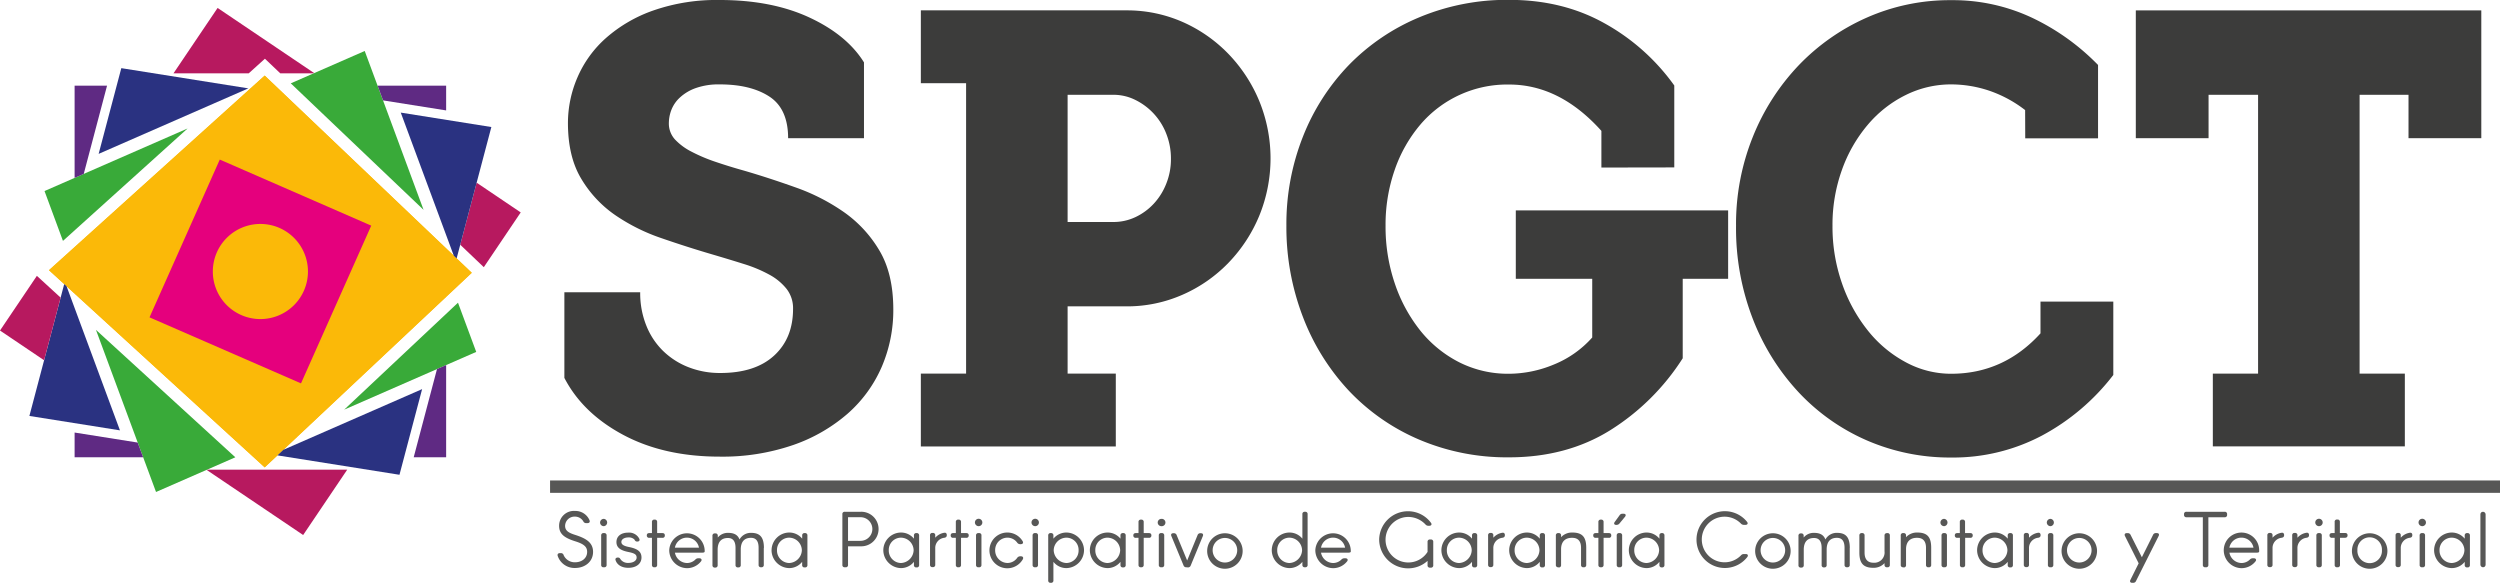 <svg id="Capa_1" data-name="Capa 1" xmlns="http://www.w3.org/2000/svg" viewBox="0 0 755.31 176.08"><defs><style>.cls-1{fill:#575756;}.cls-2{fill:#3c3c3b;}.cls-3{fill:#b7195f;}.cls-4{fill:#2a3281;}.cls-5{fill:#fbb908;}.cls-6{fill:#39aa39;}.cls-7{fill:#5f2a83;}.cls-8{fill:#e5007d;}</style></defs><path class="cls-1" d="M216,368.09a.92.92,0,0,1-.89-.56,2.93,2.93,0,0,0-2.49-1.41,2.86,2.86,0,0,0-3,2.77c0,1.45,1,2.11,3,2.74,3.12,1,5.45,2.21,5.45,5.15s-2.42,4.86-5.45,4.86a5.36,5.36,0,0,1-5.24-3.66c-.14-.52.14-.83.69-.83h.28a.83.83,0,0,1,.84.64,3.67,3.67,0,0,0,3.43,2.13c2,0,3.66-1.19,3.66-3.14,0-1.55-1-2.4-3.66-3.22-3.12-1-4.81-2.13-4.81-4.67a4.47,4.47,0,0,1,4.81-4.48,4.61,4.61,0,0,1,4.39,2.84c.19.51-.09.84-.63.84Z" transform="translate(-38.89 -210.04)"/><path class="cls-1" d="M220.19,367.88a1.12,1.12,0,0,1,1.13-1.08,1.11,1.11,0,0,1,0,2.21,1.12,1.12,0,0,1-1.13-1.13m1.08,13.55a.67.67,0,0,1-.75-.75v-8.83a.67.67,0,0,1,.75-.75h.14a.67.67,0,0,1,.75.75v8.83a.67.67,0,0,1-.75.75Z" transform="translate(-38.89 -210.04)"/><path class="cls-1" d="M230.62,373.09a2.42,2.42,0,0,0-1.88-.68c-1.25,0-2.12.59-2.12,1.36s.68,1.23,2.37,1.55c2.66.54,3.71,1.46,3.71,3.17s-1.38,3.1-4,3.1c-2,0-3.39-.92-3.83-2.3-.17-.49.16-.8.68-.8s.61.21.84.56a2.73,2.73,0,0,0,2.31,1.06c1.52,0,2.53-.68,2.53-1.62s-.65-1.31-2.53-1.69c-2.47-.49-3.57-1.39-3.57-3s1.22-2.84,3.57-2.84a3.43,3.43,0,0,1,3.35,1.88c.21.49-.09.82-.61.82s-.61-.21-.86-.54" transform="translate(-38.89 -210.04)"/><path class="cls-1" d="M239,372.53h-1.57v8.15a.67.67,0,0,1-.75.75h-.07a.67.67,0,0,1-.75-.75v-8.15h-.8a.67.67,0,0,1-.75-.75c0-.45.25-.68.75-.68h.8v-3.32a.67.67,0,0,1,.75-.75h.07a.67.67,0,0,1,.75.75v3.32H239c.5,0,.75.23.75.7a.66.66,0,0,1-.75.73" transform="translate(-38.89 -210.04)"/><path class="cls-1" d="M251.79,376.64c0,.26-.26.37-.75.37H242.8a3.79,3.79,0,0,0,3.64,3.13,3.6,3.6,0,0,0,2.49-1,1.19,1.19,0,0,1,.93-.43h.31c.61,0,.89.43.52.92a5.38,5.38,0,0,1-4.25,2.07,5.46,5.46,0,0,1-5.36-5.41,5.36,5.36,0,0,1,10.71,0Zm-9-1.13h7.28a3.7,3.7,0,0,0-7.28,0" transform="translate(-38.89 -210.04)"/><path class="cls-1" d="M269.65,375.53v5.14a.66.66,0,0,1-.74.75h-.07a.67.67,0,0,1-.76-.75v-5.14c0-2-.77-3-2.3-3-1.9,0-3.09,1.06-3.09,3.57v4.62a.67.67,0,0,1-.76.75h-.07a.67.67,0,0,1-.75-.75v-5.14c0-2-.77-3-2.3-3-1.9,0-3.1,1.06-3.1,3.57v4.62a.67.67,0,0,1-.75.75h-.07a.67.67,0,0,1-.75-.75v-8.82a.67.67,0,0,1,.75-.76H255a.67.67,0,0,1,.75.76v.49a3.93,3.93,0,0,1,3.1-1.41c1.81,0,2.93.59,3.47,2a3.87,3.87,0,0,1,3.5-2c2.68,0,3.87,1.31,3.87,4.6" transform="translate(-38.89 -210.04)"/><path class="cls-1" d="M272,376.28a5.38,5.38,0,0,1,5.36-5.35,5,5,0,0,1,3.89,1.86v-.94a.67.67,0,0,1,.76-.75h.07a.67.67,0,0,1,.75.75v8.87a.67.67,0,0,1-.75.75H282a.67.67,0,0,1-.76-.75v-.94a5,5,0,0,1-3.89,1.9,5.45,5.45,0,0,1-5.36-5.4m9.16,0a3.89,3.89,0,0,0-3.85-3.8,3.7,3.7,0,0,0-3.66,3.8,3.77,3.77,0,0,0,3.66,3.86,4,4,0,0,0,3.85-3.86" transform="translate(-38.89 -210.04)"/><path class="cls-1" d="M298.88,364.66a5.22,5.22,0,1,1,0,10.43H295.1v5.58a.67.67,0,0,1-.75.76h-.21a.67.67,0,0,1-.75-.76V365.41a.67.67,0,0,1,.75-.75Zm0,8.78a3.57,3.57,0,1,0,0-7.14H295.1v7.14Z" transform="translate(-38.89 -210.04)"/><path class="cls-1" d="M305.76,376.28a5.38,5.38,0,0,1,5.36-5.35,5,5,0,0,1,3.89,1.86v-.94a.67.67,0,0,1,.76-.75h.06a.67.67,0,0,1,.75.75v8.87a.67.67,0,0,1-.75.75h-.06a.67.67,0,0,1-.76-.75v-.94a5,5,0,0,1-3.89,1.9,5.45,5.45,0,0,1-5.36-5.4m9.16,0a3.89,3.89,0,0,0-3.85-3.8,3.7,3.7,0,0,0-3.66,3.8,3.77,3.77,0,0,0,3.66,3.86,4,4,0,0,0,3.85-3.86" transform="translate(-38.89 -210.04)"/><path class="cls-1" d="M321.45,372.5a4.55,4.55,0,0,1,2.72-1.5c.49-.09.77.21.77.71v0c0,.5-.25.71-.72.8a3.1,3.1,0,0,0-2.77,3.17v4.95a.67.67,0,0,1-.75.75h-.08a.67.67,0,0,1-.75-.75v-8.82a.67.67,0,0,1,.75-.76h.08a.67.67,0,0,1,.75.76Z" transform="translate(-38.89 -210.04)"/><path class="cls-1" d="M330.81,372.53h-1.57v8.15a.67.67,0,0,1-.75.75h-.07a.67.67,0,0,1-.75-.75v-8.15h-.8a.67.67,0,0,1-.75-.75c0-.45.26-.68.75-.68h.8v-3.32a.67.67,0,0,1,.75-.75h.07a.67.67,0,0,1,.75.75v3.32h1.57c.49,0,.75.23.75.7a.67.67,0,0,1-.75.73" transform="translate(-38.89 -210.04)"/><path class="cls-1" d="M333.44,367.88a1.12,1.12,0,1,1,1.13,1.13,1.13,1.13,0,0,1-1.13-1.13m1.08,13.55a.67.67,0,0,1-.75-.75v-8.83a.67.67,0,0,1,.75-.75h.14a.66.66,0,0,1,.75.75v8.83a.67.67,0,0,1-.75.75Z" transform="translate(-38.89 -210.04)"/><path class="cls-1" d="M347.1,374.45a1.08,1.08,0,0,1-.91-.49,3.63,3.63,0,0,0-2.94-1.48,3.73,3.73,0,0,0-3.7,3.8,3.8,3.8,0,0,0,3.7,3.85,3.61,3.61,0,0,0,2.94-1.52,1.09,1.09,0,0,1,.91-.5h.24c.57,0,.84.38.57.9a5.4,5.4,0,1,1-.05-5.45c.3.52,0,.89-.57.89Z" transform="translate(-38.89 -210.04)"/><path class="cls-1" d="M350.53,367.88a1.12,1.12,0,1,1,1.13,1.13,1.12,1.12,0,0,1-1.13-1.13m1.08,13.55a.67.67,0,0,1-.75-.75v-8.83a.67.67,0,0,1,.75-.75h.14a.66.66,0,0,1,.75.75v8.83a.67.67,0,0,1-.75.75Z" transform="translate(-38.89 -210.04)"/><path class="cls-1" d="M366.4,376.28a5.45,5.45,0,0,1-5.35,5.4,5,5,0,0,1-3.9-1.9v5.59a.67.67,0,0,1-.75.75h-.07a.67.67,0,0,1-.75-.75V371.85a.67.67,0,0,1,.75-.75h.07a.67.67,0,0,1,.75.75v.94a5.06,5.06,0,0,1,3.9-1.86,5.38,5.38,0,0,1,5.35,5.35m-1.64,0a3.7,3.7,0,0,0-3.66-3.8,3.9,3.9,0,0,0-3.86,3.8,4,4,0,0,0,3.86,3.86,3.77,3.77,0,0,0,3.66-3.86" transform="translate(-38.89 -210.04)"/><path class="cls-1" d="M368.16,376.28a5.38,5.38,0,0,1,5.36-5.35,5,5,0,0,1,3.89,1.86v-.94a.67.67,0,0,1,.76-.75h.07a.67.67,0,0,1,.75.75v8.87a.67.67,0,0,1-.75.75h-.07a.67.67,0,0,1-.76-.75v-.94a5,5,0,0,1-3.89,1.9,5.45,5.45,0,0,1-5.36-5.4m9.16,0a3.89,3.89,0,0,0-3.85-3.8,3.7,3.7,0,0,0-3.66,3.8,3.77,3.77,0,0,0,3.66,3.86,4,4,0,0,0,3.85-3.86" transform="translate(-38.89 -210.04)"/><path class="cls-1" d="M386,372.53h-1.57v8.15a.67.67,0,0,1-.75.75h-.07a.67.67,0,0,1-.75-.75v-8.15h-.8a.67.67,0,0,1-.76-.75c0-.45.26-.68.76-.68h.8v-3.32a.67.67,0,0,1,.75-.75h.07a.67.67,0,0,1,.75.75v3.32H386c.49,0,.75.23.75.7a.67.67,0,0,1-.75.73" transform="translate(-38.89 -210.04)"/><path class="cls-1" d="M388.66,367.88a1.12,1.12,0,0,1,1.12-1.08,1.11,1.11,0,1,1,0,2.21,1.11,1.11,0,0,1-1.12-1.13m1.08,13.55a.67.67,0,0,1-.75-.75v-8.83a.66.66,0,0,1,.75-.75h.14a.67.67,0,0,1,.75.75v8.83a.67.67,0,0,1-.75.75Z" transform="translate(-38.89 -210.04)"/><path class="cls-1" d="M397.32,381.43a.85.85,0,0,1-.87-.59L392.79,372c-.21-.51,0-.86.59-.86h.14a.84.84,0,0,1,.87.58l3.17,7.66,3.14-7.66a.85.85,0,0,1,.87-.58h.14c.57,0,.8.35.59.86l-3.66,8.88a.85.85,0,0,1-.87.59Z" transform="translate(-38.89 -210.04)"/><path class="cls-1" d="M403.61,376.28a5.36,5.36,0,0,1,10.71,0,5.36,5.36,0,1,1-10.71,0m1.65,0a3.71,3.71,0,1,0,7.42,0,3.71,3.71,0,1,0-7.42,0" transform="translate(-38.89 -210.04)"/><path class="cls-1" d="M433.13,381.43a.68.68,0,0,1-.76-.76v-.89a5,5,0,0,1-3.89,1.9,5.45,5.45,0,0,1-5.36-5.4,5.38,5.38,0,0,1,5.36-5.35,5,5,0,0,1,3.89,1.86v-7.38a.67.67,0,0,1,.76-.75h.07a.67.67,0,0,1,.75.75v15.26a.67.67,0,0,1-.75.76Zm-.85-5.15a3.89,3.89,0,0,0-3.85-3.8,3.7,3.7,0,0,0-3.66,3.8,3.77,3.77,0,0,0,3.66,3.86,4,4,0,0,0,3.85-3.86" transform="translate(-38.89 -210.04)"/><path class="cls-1" d="M447,376.64c0,.26-.26.37-.75.37H438a3.79,3.79,0,0,0,3.64,3.13,3.56,3.56,0,0,0,2.48-1,1.22,1.22,0,0,1,.94-.43h.31c.61,0,.89.43.52.92a5.38,5.38,0,0,1-4.25,2.07,5.46,5.46,0,0,1-5.36-5.41,5.36,5.36,0,0,1,10.71,0Zm-9-1.13h7.28a3.7,3.7,0,0,0-7.28,0" transform="translate(-38.89 -210.04)"/><path class="cls-1" d="M455.57,373a8.7,8.7,0,0,1,8.75-8.5,8.57,8.57,0,0,1,6.89,3.48c.37.49.11.91-.5.91h-.26a1.13,1.13,0,0,1-.91-.42,7.16,7.16,0,0,0-5.22-2.25,6.88,6.88,0,1,0,5.87,10.56v-3a.67.67,0,0,1,.75-.75h.22a.67.67,0,0,1,.75.75v7a.67.67,0,0,1-.75.76h-.22a.67.67,0,0,1-.75-.76v-1.29A8.75,8.75,0,0,1,455.57,373" transform="translate(-38.89 -210.04)"/><path class="cls-1" d="M474.37,376.28a5.38,5.38,0,0,1,5.36-5.35,5,5,0,0,1,3.89,1.86v-.94a.67.67,0,0,1,.76-.75h.06a.67.67,0,0,1,.75.75v8.87a.67.67,0,0,1-.75.75h-.06a.67.67,0,0,1-.76-.75v-.94a5,5,0,0,1-3.89,1.9,5.45,5.45,0,0,1-5.36-5.4m9.16,0a3.89,3.89,0,0,0-3.85-3.8,3.7,3.7,0,0,0-3.66,3.8,3.77,3.77,0,0,0,3.66,3.86,4,4,0,0,0,3.85-3.86" transform="translate(-38.89 -210.04)"/><path class="cls-1" d="M490.06,372.5a4.52,4.52,0,0,1,2.72-1.5c.49-.09.77.21.77.71v0c0,.5-.25.71-.72.8a3.1,3.1,0,0,0-2.77,3.17v4.95a.67.67,0,0,1-.75.75h-.08a.67.67,0,0,1-.75-.75v-8.82a.67.67,0,0,1,.75-.76h.08a.67.67,0,0,1,.75.76Z" transform="translate(-38.89 -210.04)"/><path class="cls-1" d="M494.85,376.28a5.38,5.38,0,0,1,5.35-5.35,5,5,0,0,1,3.89,1.86v-.94a.67.67,0,0,1,.76-.75h.06a.67.67,0,0,1,.76.75v8.87a.67.67,0,0,1-.76.75h-.06a.67.67,0,0,1-.76-.75v-.94a5,5,0,0,1-3.89,1.9,5.45,5.45,0,0,1-5.35-5.4m9.15,0a3.89,3.89,0,0,0-3.85-3.8,3.7,3.7,0,0,0-3.66,3.8,3.77,3.77,0,0,0,3.66,3.86,4,4,0,0,0,3.85-3.86" transform="translate(-38.89 -210.04)"/><path class="cls-1" d="M509.7,381.43a.67.67,0,0,1-.75-.75v-8.83a.67.67,0,0,1,.75-.75h.08a.67.67,0,0,1,.75.75v.49a4.45,4.45,0,0,1,3.38-1.41c3,0,4.22,1.32,4.22,4.6v5.15a.67.67,0,0,1-.75.75h-.07a.67.67,0,0,1-.75-.75v-5.15c0-2-.94-3-2.65-3-2.09-.05-3.38,1.13-3.38,3.45v4.75a.67.67,0,0,1-.75.75Z" transform="translate(-38.89 -210.04)"/><path class="cls-1" d="M524.94,372.53h-1.57v8.15a.67.67,0,0,1-.75.75h-.07a.67.67,0,0,1-.75-.75v-8.15H521a.67.67,0,0,1-.75-.75c0-.45.25-.68.75-.68h.8v-3.32a.67.67,0,0,1,.75-.75h.07a.67.67,0,0,1,.75.75v3.32h1.57c.5,0,.75.23.75.7a.66.66,0,0,1-.75.73" transform="translate(-38.89 -210.04)"/><path class="cls-1" d="M527.22,368.63c-.64,0-.85-.4-.47-.91l1.45-2a1,1,0,0,1,.92-.47h.28c.64,0,.84.42.45.91l-1.65,2a1.06,1.06,0,0,1-.91.45Zm.87,12.8a.67.67,0,0,1-.75-.75v-8.83a.67.67,0,0,1,.75-.75h.14a.67.67,0,0,1,.75.75v8.83a.67.67,0,0,1-.75.75Z" transform="translate(-38.89 -210.04)"/><path class="cls-1" d="M531,376.28a5.38,5.38,0,0,1,5.35-5.35,5,5,0,0,1,3.89,1.86v-.94a.67.67,0,0,1,.76-.75H541a.67.67,0,0,1,.76.75v8.87a.67.67,0,0,1-.76.75H541a.67.67,0,0,1-.76-.75v-.94a5,5,0,0,1-3.89,1.9,5.45,5.45,0,0,1-5.35-5.4m9.15,0a3.89,3.89,0,0,0-3.85-3.8,3.7,3.7,0,0,0-3.66,3.8,3.77,3.77,0,0,0,3.66,3.86,4,4,0,0,0,3.85-3.86" transform="translate(-38.89 -210.04)"/><path class="cls-1" d="M566.35,377.43c.59,0,.8.43.43.92a8.58,8.58,0,1,1-.07-10.66c.39.49.14.92-.47.92h-.45a1.2,1.2,0,0,1-.94-.4,6.89,6.89,0,1,0,0,9.65,1.14,1.14,0,0,1,.94-.43Z" transform="translate(-38.89 -210.04)"/><path class="cls-1" d="M569.17,376.28a5.36,5.36,0,0,1,10.71,0,5.36,5.36,0,1,1-10.71,0m1.64,0a3.71,3.71,0,1,0,7.42,0,3.71,3.71,0,1,0-7.42,0" transform="translate(-38.89 -210.04)"/><path class="cls-1" d="M597.74,375.53v5.14a.66.66,0,0,1-.74.75h-.08a.67.67,0,0,1-.75-.75v-5.14c0-2-.77-3-2.3-3-1.9,0-3.1,1.06-3.1,3.57v4.62a.67.67,0,0,1-.75.75H590a.66.66,0,0,1-.75-.75v-5.14c0-2-.77-3-2.3-3-1.9,0-3.1,1.06-3.1,3.57v4.62a.67.67,0,0,1-.75.75H583a.66.66,0,0,1-.75-.75v-8.82a.67.67,0,0,1,.75-.76h.07a.67.67,0,0,1,.75.76v.49a3.93,3.93,0,0,1,3.1-1.41c1.81,0,2.93.59,3.47,2a3.87,3.87,0,0,1,3.5-2c2.68,0,3.87,1.31,3.87,4.6" transform="translate(-38.89 -210.04)"/><path class="cls-1" d="M609.11,371.1a.67.67,0,0,1,.75.75v8.83a.67.67,0,0,1-.75.75H609a.68.68,0,0,1-.75-.75v-.5a4.45,4.45,0,0,1-3.38,1.41c-2.95,0-4.22-1.31-4.22-4.6v-5.14a.67.67,0,0,1,.75-.75h.07a.67.67,0,0,1,.75.75V377c0,2,.94,3.05,2.65,3.05a3.1,3.1,0,0,0,3.38-3.45v-4.74a.68.68,0,0,1,.75-.75Z" transform="translate(-38.89 -210.04)"/><path class="cls-1" d="M613.9,381.43a.67.67,0,0,1-.75-.75v-8.83a.66.66,0,0,1,.75-.75H614a.67.67,0,0,1,.75.75v.49a4.45,4.45,0,0,1,3.38-1.41c3,0,4.22,1.32,4.22,4.6v5.15a.67.67,0,0,1-.75.75h-.07a.67.67,0,0,1-.75-.75v-5.15c0-2-.94-3-2.65-3-2.09-.05-3.38,1.13-3.38,3.45v4.75a.67.67,0,0,1-.75.75Z" transform="translate(-38.89 -210.04)"/><path class="cls-1" d="M625.14,367.88a1.12,1.12,0,0,1,1.13-1.08,1.11,1.11,0,0,1,0,2.21,1.12,1.12,0,0,1-1.13-1.13m1.08,13.55a.67.67,0,0,1-.75-.75v-8.83a.67.67,0,0,1,.75-.75h.14a.67.67,0,0,1,.75.75v8.83a.67.67,0,0,1-.75.75Z" transform="translate(-38.89 -210.04)"/><path class="cls-1" d="M634.18,372.53h-1.57v8.15a.67.67,0,0,1-.75.75h-.08a.67.67,0,0,1-.75-.75v-8.15h-.79a.67.67,0,0,1-.75-.75c0-.45.25-.68.75-.68H631v-3.32a.67.67,0,0,1,.75-.75h.08a.67.67,0,0,1,.75.75v3.32h1.57c.49,0,.75.23.75.7a.67.67,0,0,1-.75.73" transform="translate(-38.89 -210.04)"/><path class="cls-1" d="M636.22,376.28a5.38,5.38,0,0,1,5.35-5.35,5,5,0,0,1,3.9,1.86v-.94a.67.67,0,0,1,.75-.75h.07a.67.67,0,0,1,.75.75v8.87a.67.67,0,0,1-.75.75h-.07a.67.67,0,0,1-.75-.75v-.94a5,5,0,0,1-3.9,1.9,5.45,5.45,0,0,1-5.35-5.4m9.16,0a3.89,3.89,0,0,0-3.85-3.8,3.71,3.71,0,0,0-3.67,3.8,3.78,3.78,0,0,0,3.67,3.86,4,4,0,0,0,3.85-3.86" transform="translate(-38.89 -210.04)"/><path class="cls-1" d="M651.9,372.5a4.58,4.58,0,0,1,2.73-1.5c.49-.09.77.21.77.71v0c0,.5-.25.71-.73.8a3.1,3.1,0,0,0-2.77,3.17v4.95a.66.66,0,0,1-.75.75h-.07a.67.67,0,0,1-.75-.75v-8.82a.67.67,0,0,1,.75-.76h.07a.67.67,0,0,1,.75.76Z" transform="translate(-38.89 -210.04)"/><path class="cls-1" d="M657.28,367.88a1.12,1.12,0,0,1,1.13-1.08,1.11,1.11,0,0,1,0,2.21,1.12,1.12,0,0,1-1.13-1.13m1.08,13.55a.67.67,0,0,1-.75-.75v-8.83a.67.67,0,0,1,.75-.75h.14a.67.67,0,0,1,.75.75v8.83a.67.67,0,0,1-.75.75Z" transform="translate(-38.89 -210.04)"/><path class="cls-1" d="M661.74,376.28a5.36,5.36,0,0,1,10.71,0,5.36,5.36,0,1,1-10.71,0m1.64,0a3.71,3.71,0,1,0,7.42,0,3.71,3.71,0,1,0-7.42,0" transform="translate(-38.89 -210.04)"/><path class="cls-1" d="M684.23,385.58a.9.9,0,0,1-.89.54h-.26c-.59,0-.8-.38-.54-.89l2.49-5L680.9,372c-.26-.52,0-.89.54-.89h.26a.9.9,0,0,1,.89.53L686,378.4l3.38-6.77a.89.89,0,0,1,.89-.53h.26c.58,0,.8.37.53.89Z" transform="translate(-38.89 -210.04)"/><path class="cls-1" d="M705.17,381.43a.67.67,0,0,1-.75-.75V366.31h-4.93a.67.67,0,0,1-.75-.75v-.15a.67.67,0,0,1,.75-.75H711a.67.67,0,0,1,.75.75v.15a.67.67,0,0,1-.75.75h-4.91v14.37a.67.67,0,0,1-.75.75Z" transform="translate(-38.89 -210.04)"/><path class="cls-1" d="M721.44,376.64c0,.26-.26.37-.75.37h-8.24a3.79,3.79,0,0,0,3.64,3.13,3.58,3.58,0,0,0,2.49-1,1.19,1.19,0,0,1,.94-.43h.3c.61,0,.89.43.52.92a5.38,5.38,0,0,1-4.25,2.07,5.45,5.45,0,0,1-5.35-5.41,5.35,5.35,0,0,1,10.7,0Zm-9-1.13h7.28a3.7,3.7,0,0,0-7.28,0" transform="translate(-38.89 -210.04)"/><path class="cls-1" d="M725.48,372.5a4.55,4.55,0,0,1,2.73-1.5c.49-.09.77.21.77.71v0c0,.5-.26.71-.73.8a3.1,3.1,0,0,0-2.77,3.17v4.95a.66.66,0,0,1-.75.75h-.07a.66.66,0,0,1-.75-.75v-8.82a.67.67,0,0,1,.75-.76h.07a.67.67,0,0,1,.75.76Z" transform="translate(-38.89 -210.04)"/><path class="cls-1" d="M733,372.5a4.55,4.55,0,0,1,2.72-1.5c.5-.09.78.21.78.71v0c0,.5-.26.71-.73.8a3.1,3.1,0,0,0-2.77,3.17v4.95a.67.67,0,0,1-.75.75h-.08a.67.67,0,0,1-.75-.75v-8.82a.67.67,0,0,1,.75-.76h.08a.67.67,0,0,1,.75.76Z" transform="translate(-38.89 -210.04)"/><path class="cls-1" d="M738.39,367.88a1.12,1.12,0,1,1,1.13,1.13,1.13,1.13,0,0,1-1.13-1.13m1.08,13.55a.67.67,0,0,1-.75-.75v-8.83a.67.67,0,0,1,.75-.75h.14a.66.66,0,0,1,.75.75v8.83a.67.67,0,0,1-.75.75Z" transform="translate(-38.89 -210.04)"/><path class="cls-1" d="M747.43,372.53h-1.57v8.15a.67.67,0,0,1-.75.75H745a.67.67,0,0,1-.75-.75v-8.15h-.8a.67.67,0,0,1-.75-.75c0-.45.25-.68.75-.68h.8v-3.32A.67.67,0,0,1,745,367h.07a.67.67,0,0,1,.75.75v3.32h1.57c.49,0,.75.23.75.7a.67.67,0,0,1-.75.73" transform="translate(-38.89 -210.04)"/><path class="cls-1" d="M749.47,376.28a5.36,5.36,0,0,1,10.71,0,5.36,5.36,0,1,1-10.71,0m1.65,0a3.71,3.71,0,1,0,7.41,0,3.71,3.71,0,1,0-7.41,0" transform="translate(-38.89 -210.04)"/><path class="cls-1" d="M764.22,372.5a4.55,4.55,0,0,1,2.72-1.5c.5-.09.77.21.77.71v0c0,.5-.25.71-.72.8a3.1,3.1,0,0,0-2.77,3.17v4.95a.67.67,0,0,1-.75.75h-.08a.66.66,0,0,1-.74-.75v-8.82a.67.67,0,0,1,.74-.76h.08a.67.67,0,0,1,.75.76Z" transform="translate(-38.89 -210.04)"/><path class="cls-1" d="M769.59,367.88a1.12,1.12,0,1,1,1.13,1.13,1.13,1.13,0,0,1-1.13-1.13m1.08,13.55a.67.67,0,0,1-.75-.75v-8.83a.67.67,0,0,1,.75-.75h.14a.66.66,0,0,1,.75.75v8.83a.67.67,0,0,1-.75.75Z" transform="translate(-38.89 -210.04)"/><path class="cls-1" d="M774.29,376.28a5.38,5.38,0,0,1,5.35-5.35,5.06,5.06,0,0,1,3.9,1.86v-.94a.67.67,0,0,1,.75-.75h.07a.67.67,0,0,1,.75.75v8.87a.67.67,0,0,1-.75.75h-.07a.67.67,0,0,1-.75-.75v-.94a5,5,0,0,1-3.9,1.9,5.45,5.45,0,0,1-5.35-5.4m9.16,0a3.9,3.9,0,0,0-3.86-3.8,3.7,3.7,0,0,0-3.66,3.8,3.77,3.77,0,0,0,3.66,3.86,4,4,0,0,0,3.86-3.86" transform="translate(-38.89 -210.04)"/><rect class="cls-1" x="749.39" y="154.62" width="1.57" height="16.76" rx="0.75"/><path class="cls-2" d="M277,251.8q0-8.87-5.64-12.57t-15.06-3.69a20.56,20.56,0,0,0-7.2,1.11,13.76,13.76,0,0,0-4.8,2.86,10,10,0,0,0-2.59,3.79,11.21,11.21,0,0,0-.74,3.88,7.12,7.12,0,0,0,1.85,5,18.13,18.13,0,0,0,5,3.69,50,50,0,0,0,7.2,3.05c2.71.92,5.6,1.82,8.69,2.68q7.56,2.21,15.6,5.08a60.54,60.54,0,0,1,14.6,7.48,37.31,37.31,0,0,1,10.71,11.64q4.15,7,4.16,17.73a43.35,43.35,0,0,1-3.51,17.37A39.94,39.94,0,0,1,295,335a49.9,49.9,0,0,1-16.54,9.51A65.45,65.45,0,0,1,256.32,348q-16.8,0-29.09-6.55T209.4,324.21V298.35h22.91a26.25,26.25,0,0,0,1.85,10.07,22.08,22.08,0,0,0,5.08,7.66,22.92,22.92,0,0,0,7.66,4.9,25.89,25.89,0,0,0,9.61,1.75q10.53,0,16.26-5.26t5.72-14.13a9.48,9.48,0,0,0-1.94-6,17,17,0,0,0-5.26-4.34,41.56,41.56,0,0,0-7.76-3.23c-2.95-.93-6.1-1.88-9.42-2.86q-7.58-2.22-15.33-4.9a57.18,57.18,0,0,1-14.05-7,35.11,35.11,0,0,1-10.25-11q-4-6.66-4-16.81a34.77,34.77,0,0,1,2.87-13.77A33.69,33.69,0,0,1,222,221.5a43.22,43.22,0,0,1,14.32-8.31,58.07,58.07,0,0,1,20-3.15q15.71,0,27.07,5.27t16.53,13.58V251.8Z" transform="translate(-38.89 -210.04)"/><path class="cls-2" d="M317.1,322.92h13.67V235.17H317.1v-22h62.07a41.72,41.72,0,0,1,17,3.5A43.85,43.85,0,0,1,410,226.3a45.56,45.56,0,0,1,9.33,14.23,45.8,45.8,0,0,1,0,34.73A45.4,45.4,0,0,1,410,289.48a43.53,43.53,0,0,1-13.85,9.61,41.56,41.56,0,0,1-17,3.51H361.44v20.32H376v22H317.1Zm44.34-84.24v38.43h13.85a15.49,15.49,0,0,0,6.65-1.48,18,18,0,0,0,5.55-4.07,19.09,19.09,0,0,0,3.78-6.09,19.85,19.85,0,0,0,1.39-7.39,20.35,20.35,0,0,0-1.39-7.58,19,19,0,0,0-9.33-10.25,14.75,14.75,0,0,0-6.65-1.57Z" transform="translate(-38.89 -210.04)"/><path class="cls-2" d="M522.71,260.66V249.58q-12.56-14-27.89-14a34.48,34.48,0,0,0-26.88,12.19,42.54,42.54,0,0,0-7.67,13.58,50.35,50.35,0,0,0-2.77,16.9,53.41,53.41,0,0,0,2.77,17.37,46.62,46.62,0,0,0,7.67,14.23,36,36,0,0,0,11.73,9.6,32.66,32.66,0,0,0,15.15,3.51,35.62,35.62,0,0,0,13.48-2.77A31.11,31.11,0,0,0,519.94,312V294.28H496.85V273.6H561v20.68H547.28v24a70,70,0,0,1-22,21.8q-13.12,8.13-30.48,8.13a67.66,67.66,0,0,1-27.16-5.36,63.34,63.34,0,0,1-21.24-14.78,68.13,68.13,0,0,1-13.86-22.26,75.69,75.69,0,0,1-5-27.62,71.77,71.77,0,0,1,5-26.87,65.85,65.85,0,0,1,13.86-21.62,64.16,64.16,0,0,1,21.24-14.41A68.66,68.66,0,0,1,494.82,210q16.24,0,28.91,7.12a64,64,0,0,1,21,18.75v24.75Z" transform="translate(-38.89 -210.04)"/><path class="cls-2" d="M650.73,243.3a37.47,37.47,0,0,0-11-5.91,36.31,36.31,0,0,0-11.36-1.85,30.77,30.77,0,0,0-13.76,3.23,35.65,35.65,0,0,0-11.45,9,43.71,43.71,0,0,0-7.77,13.58,49,49,0,0,0-2.86,16.9,51.88,51.88,0,0,0,2.86,17.37,47.74,47.74,0,0,0,7.77,14.22,36.8,36.8,0,0,0,11.45,9.61,28.73,28.73,0,0,0,13.76,3.51q15.89,0,27-12.2v-9.6h22v22.17a67,67,0,0,1-21.52,18.29,57.38,57.38,0,0,1-27.43,6.65,63.11,63.11,0,0,1-25.5-5.17,62.24,62.24,0,0,1-20.59-14.51,68.89,68.89,0,0,1-13.86-22.17,75.77,75.77,0,0,1-5.08-28.17,70.55,70.55,0,0,1,5.08-26.88,67.91,67.91,0,0,1,13.86-21.61,64.69,64.69,0,0,1,20.59-14.41,62,62,0,0,1,25.5-5.26,56.24,56.24,0,0,1,24.29,5.26,69.24,69.24,0,0,1,20.05,14.32v22.16h-22Z" transform="translate(-38.89 -210.04)"/><polygon class="cls-2" points="645.28 41.75 645.28 3.14 749.66 3.14 749.66 41.75 727.67 41.75 727.67 28.64 712.89 28.64 712.89 112.88 726.56 112.88 726.56 134.86 668.55 134.86 668.55 112.88 682.22 112.88 682.22 28.64 667.26 28.64 667.26 41.75 645.28 41.75"/><polygon class="cls-3" points="62.31 141.89 91.59 161.64 104.91 141.89 62.31 141.89"/><polygon class="cls-3" points="144 55.19 139.05 73.94 146.17 80.72 157.32 64.18 144 55.19"/><polygon class="cls-4" points="75.03 26.7 36.65 20.59 29.8 46.49 75.03 26.7"/><polygon class="cls-5" points="14.8 81.63 79.97 22.84 142.53 82.42 79.97 141.2 14.8 81.63"/><polygon class="cls-3" points="80.04 17.74 84.67 22.15 95.02 22.15 65.74 2.4 52.42 22.15 75.15 22.15 80.04 17.74"/><polygon class="cls-6" points="56.68 38.81 13.45 57.72 19.02 72.78 56.68 38.81"/><polygon class="cls-7" points="25.3 52.54 32.34 25.89 22.54 25.89 22.54 53.75 25.3 52.54"/><polygon class="cls-6" points="127.97 63.4 110.19 15.4 87.85 25.18 127.97 63.4"/><polygon class="cls-7" points="114.08 25.89 115.73 30.33 134.79 33.36 134.79 25.89 114.08 25.89"/><polygon class="cls-6" points="103.98 123.77 143.88 106.32 138.37 91.45 103.98 123.77"/><polygon class="cls-7" points="132.03 111.5 124.99 138.15 134.79 138.15 134.79 110.29 132.03 111.5"/><polygon class="cls-6" points="28.99 99.66 47.14 148.64 71.1 138.16 28.99 99.66"/><polygon class="cls-7" points="41.6 133.71 22.54 130.68 22.54 138.15 43.25 138.15 41.6 133.71"/><polygon class="cls-5" points="14.8 81.63 79.97 22.84 142.53 82.42 79.97 141.2 14.8 81.63"/><polygon class="cls-4" points="19.4 85.83 8.88 125.67 36.24 130.02 20.11 86.48 19.4 85.83"/><polygon class="cls-3" points="18.32 89.92 11.14 83.34 0 99.86 13.32 108.84 18.32 89.92"/><polygon class="cls-4" points="137.96 78.07 148.45 38.38 121.08 34.02 137.1 77.25 137.96 78.07"/><polygon class="cls-4" points="83.82 137.58 120.69 143.44 127.53 117.56 85.63 135.89 83.82 137.58"/><path class="cls-8" d="M105.29,258.25,84.06,305.92l45.77,19.95,21.22-47.66Zm12.27,48.19a14.37,14.37,0,1,1,14.37-14.37,14.37,14.37,0,0,1-14.37,14.37" transform="translate(-38.89 -210.04)"/><rect class="cls-1" x="166.19" y="145.16" width="589.13" height="3.74"/></svg>